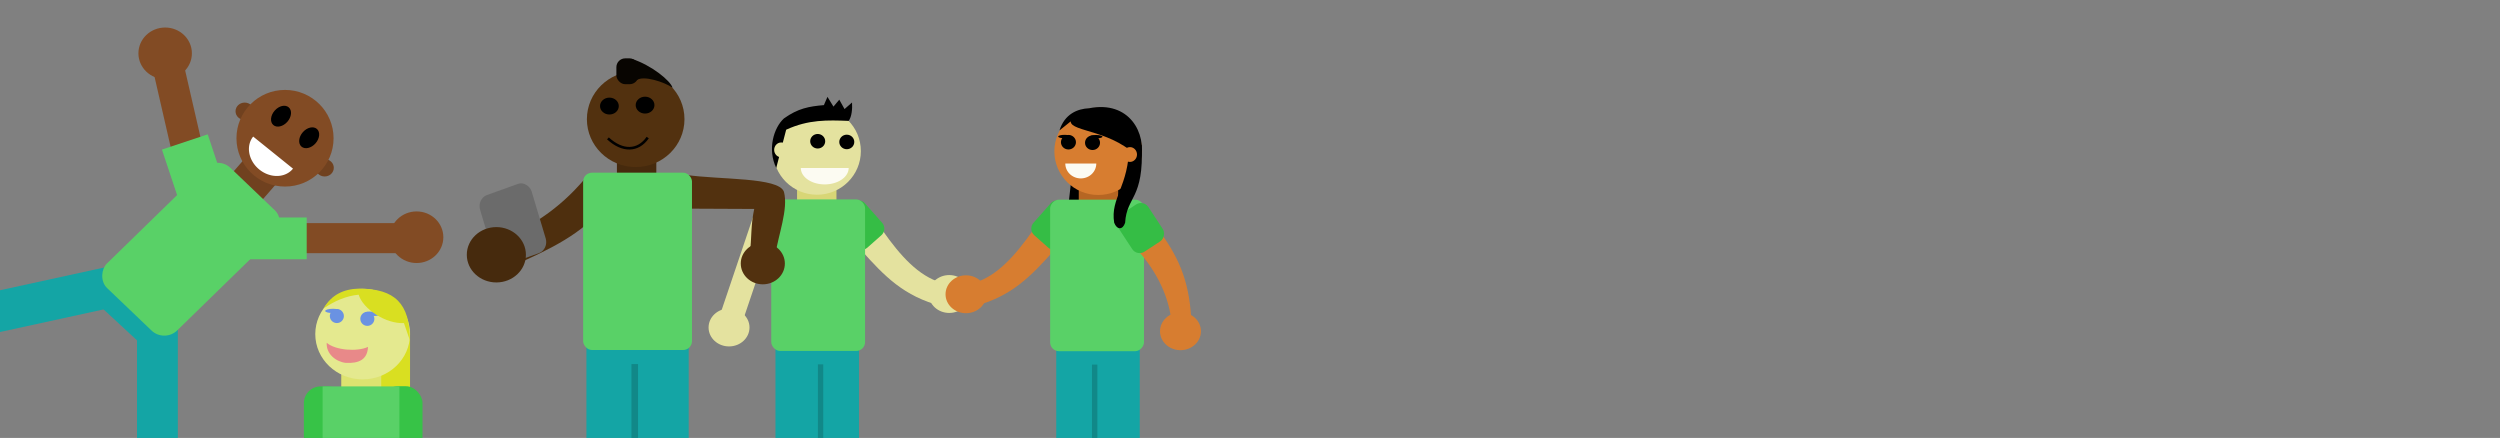<?xml version="1.0" encoding="UTF-8" standalone="no"?>
<!-- Created with Inkscape (http://www.inkscape.org/) -->

<svg
   xmlns:dc="http://purl.org/dc/elements/1.1/"
   xmlns:cc="http://creativecommons.org/ns#"
   xmlns:rdf="http://www.w3.org/1999/02/22-rdf-syntax-ns#"
   xmlns:svg="http://www.w3.org/2000/svg"
   xmlns="http://www.w3.org/2000/svg"
   xmlns:sodipodi="http://sodipodi.sourceforge.net/DTD/sodipodi-0.dtd"
   xmlns:inkscape="http://www.inkscape.org/namespaces/inkscape"
   width="1410mm"
   height="247mm"
   viewBox="0 0 1410 247"
   version="1.1"
   id="svg8"
   inkscape:version="0.92.3 (5aff6ba, 2018-11-25)"
   sodipodi:docname="group.svg">
  <rect x="0" y="0" width="1410" height="247" fill="#808080" stroke="none"/>
  <defs
     id="defs2" />
  <sodipodi:namedview
     id="base"
     pagecolor="#ffffff"
     bordercolor="#666666"
     borderopacity="1.0"
     inkscape:pageopacity="0.0"
     inkscape:pageshadow="2"
     inkscape:zoom="0.25"
     inkscape:cx="2281.3832"
     inkscape:cy="445.95586"
     inkscape:document-units="mm"
     inkscape:current-layer="layer1"
     showgrid="false"
     inkscape:window-width="1859"
     inkscape:window-height="1056"
     inkscape:window-x="61"
     inkscape:window-y="24"
     inkscape:window-maximized="1" />
  <g
     inkscape:label="Layer 1"
     inkscape:groupmode="layer"
     id="layer1"
     transform="translate(0,-50)">
    <path
       style="fill:#000000;fill-opacity:1;fill-rule:nonzero;stroke:none;stroke-width:3.373;stroke-linecap:round;stroke-linejoin:miter;stroke-miterlimit:4;stroke-dasharray:none;stroke-opacity:1"
       d="m 604.235,151.093 h 29.104 v 20.461 h -31.397 z"
       id="rect1271"
       inkscape:connector-curvature="0"
       sodipodi:nodetypes="ccccc" />
    <rect
       style="fill:#14a5a5;fill-opacity:1;fill-rule:nonzero;stroke:none;stroke-width:0.904;stroke-linecap:round;stroke-linejoin:miter;stroke-miterlimit:4;stroke-dasharray:none;stroke-opacity:1"
       id="rect1017-3"
       width="47.096"
       height="74.083"
       x="437.371"
       y="242.507" />
    <path
       style="fill:#e4e29f;fill-opacity:1;fill-rule:nonzero;stroke:none;stroke-width:2;stroke-linecap:round;stroke-linejoin:miter;stroke-miterlimit:4;stroke-dasharray:none;stroke-opacity:1"
       d="m 485.905,191.288 11.794,-11.402 c 10.207,14.591 20.414,25.742 33.003,29.485 l 0.377,13.254 c -21.408,-5.418 -32.497,-17.187 -45.173,-31.337 z"
       id="rect1145"
       inkscape:connector-curvature="0"
       sodipodi:nodetypes="ccccc" />
    <rect
       style="fill:#35bd45;fill-opacity:1;fill-rule:nonzero;stroke:none;stroke-width:2;stroke-linecap:round;stroke-linejoin:miter;stroke-miterlimit:4;stroke-dasharray:none;stroke-opacity:1"
       id="rect1143"
       width="20.637"
       height="24.871"
       x="235.336"
       y="441.472"
       rx="5"
       transform="rotate(-41.533)" />
    <rect
       style="fill:#d8d676;fill-opacity:1;fill-rule:nonzero;stroke:none;stroke-width:2;stroke-linecap:round;stroke-linejoin:miter;stroke-miterlimit:4;stroke-dasharray:none;stroke-opacity:1"
       id="rect1167"
       width="22.225"
       height="9.79"
       x="449.541"
       y="154.003" />
    <rect
       style="fill:#59d167;fill-opacity:1;fill-rule:nonzero;stroke:none;stroke-width:2;stroke-linecap:round;stroke-linejoin:miter;stroke-miterlimit:4;stroke-dasharray:none;stroke-opacity:1"
       id="rect1123"
       width="52.917"
       height="85.46"
       x="434.989"
       y="162.47"
       rx="5" />
    <rect
       style="fill:#e4e29f;fill-opacity:1;fill-rule:nonzero;stroke:none;stroke-width:2;stroke-linecap:round;stroke-linejoin:miter;stroke-miterlimit:4;stroke-dasharray:none;stroke-opacity:1"
       id="rect1150"
       width="13.248"
       height="62.637"
       x="457.551"
       y="22.953"
       transform="rotate(18.657)" />
    <path
       style="fill:#52310f;fill-opacity:1;stroke:none;stroke-width:0.265px;stroke-linecap:butt;stroke-linejoin:miter;stroke-opacity:1"
       d="m 386.747,148.624 c 19.344,2.822 52.446,1.235 55.386,9.525 2.646,9.701 -3.351,24.871 -4.763,35.278 l -14.464,-0.353 c 1.117,-9.113 0.47,-16.11 2.469,-25.224 l -37.747,-0.176 z"
       id="path1119"
       inkscape:connector-curvature="0"
       sodipodi:nodetypes="ccccccc" />
    <path
       style="fill:#4e2f0e;fill-opacity:1;fill-rule:nonzero;stroke:none;stroke-width:1;stroke-linecap:round;stroke-linejoin:miter;stroke-miterlimit:4;stroke-dasharray:none;stroke-opacity:1"
       d="m 280.661,185.785 c 22.074,-9.095 37.534,-20.394 51.67,-37.955 l 7.372,19.157 c -10.344,14.386 -30.131,23.847 -48.495,32.046 z"
       id="rect1021"
       inkscape:connector-curvature="0"
       sodipodi:nodetypes="ccccc" />
    <rect
       style="fill:#d9df21;fill-opacity:1;fill-rule:nonzero;stroke:none;stroke-width:1;stroke-linecap:round;stroke-linejoin:miter;stroke-miterlimit:4;stroke-dasharray:none;stroke-opacity:1"
       id="rect1003"
       width="37.306"
       height="57.282"
       x="193.954"
       y="236.842" />
    <rect
       style="fill:#70411f;fill-opacity:1;fill-rule:nonzero;stroke:none;stroke-width:1;stroke-linecap:round;stroke-linejoin:miter;stroke-miterlimit:4;stroke-dasharray:none;stroke-opacity:1"
       id="rect825"
       width="22.754"
       height="23.548"
       x="195.673"
       y="9.043"
       transform="rotate(41.025)" />
    <rect
       style="fill:#14a5a5;fill-opacity:1;fill-rule:nonzero;stroke:none;stroke-width:1;stroke-linecap:round;stroke-linejoin:miter;stroke-miterlimit:4;stroke-dasharray:none;stroke-opacity:1"
       id="rect907"
       width="23.019"
       height="78.846"
       x="77.273"
       y="228.508" />
    <rect
       style="fill:#14a5a5;fill-opacity:1;fill-rule:nonzero;stroke:none;stroke-width:1;stroke-linecap:round;stroke-linejoin:miter;stroke-miterlimit:4;stroke-dasharray:none;stroke-opacity:1"
       id="rect907-5"
       width="23.019"
       height="78.846"
       x="208.781"
       y="-23.027"
       transform="rotate(77.684)" />
    <rect
       style="fill:#14a5a5;fill-opacity:1;fill-rule:nonzero;stroke:none;stroke-width:1;stroke-linecap:round;stroke-linejoin:miter;stroke-miterlimit:4;stroke-dasharray:none;stroke-opacity:1"
       id="rect924"
       width="36.777"
       height="12.435"
       x="190.367"
       y="112.523"
       transform="rotate(42.821)" />
    <rect
       style="fill:#59d167;fill-opacity:1;fill-rule:nonzero;stroke:none;stroke-width:1.08;stroke-linecap:round;stroke-linejoin:miter;stroke-miterlimit:4;stroke-dasharray:none;stroke-opacity:1"
       id="rect815"
       width="54.711"
       height="97.142"
       x="184.408"
       y="14.799"
       transform="matrix(0.723,0.691,-0.716,0.698,0,0)"
       ry="10"
       rx="10" />
    <rect
       style="fill:#824b24;fill-opacity:1;fill-rule:nonzero;stroke:none;stroke-width:0.848;stroke-linecap:round;stroke-linejoin:miter;stroke-miterlimit:4;stroke-dasharray:none;stroke-opacity:1"
       id="rect819"
       width="61.232"
       height="16.955"
       x="164.906"
       y="175.834" />
    <rect
       style="fill:#59d167;fill-opacity:1;fill-rule:nonzero;stroke:none;stroke-width:1.141;stroke-linecap:round;stroke-linejoin:miter;stroke-miterlimit:4;stroke-dasharray:none;stroke-opacity:1"
       id="rect817"
       width="34.299"
       height="23.57"
       x="138.677"
       y="172.659" />
    <rect
       style="fill:#824b24;fill-opacity:1;fill-rule:nonzero;stroke:none;stroke-width:0.758;stroke-linecap:round;stroke-linejoin:miter;stroke-miterlimit:4;stroke-dasharray:none;stroke-opacity:1"
       id="rect823"
       width="17.772"
       height="45.187"
       x="64.559"
       y="115.867"
       transform="matrix(0.938,-0.348,0.224,0.975,0,0)" />
    <rect
       style="fill:#59d167;fill-opacity:1;fill-rule:nonzero;stroke:none;stroke-width:1;stroke-linecap:round;stroke-linejoin:miter;stroke-miterlimit:4;stroke-dasharray:none;stroke-opacity:1"
       id="rect821"
       width="27.214"
       height="28.726"
       x="44.211"
       y="156.338"
       transform="rotate(-18.415)" />
    <ellipse
       style="fill:#70411f;fill-opacity:1;fill-rule:nonzero;stroke:none;stroke-width:1;stroke-linecap:round;stroke-linejoin:miter;stroke-miterlimit:4;stroke-dasharray:none;stroke-opacity:1"
       id="path890-7"
       cx="183.106"
       cy="144.635"
       rx="5.159"
       ry="4.895" />
    <ellipse
       style="fill:#70411f;fill-opacity:1;fill-rule:nonzero;stroke:none;stroke-width:1;stroke-linecap:round;stroke-linejoin:miter;stroke-miterlimit:4;stroke-dasharray:none;stroke-opacity:1"
       id="path890"
       cx="137.995"
       cy="112.752"
       rx="5.159"
       ry="4.895" />
    <ellipse
       style="fill:#824b24;fill-opacity:1;fill-rule:nonzero;stroke:none;stroke-width:1;stroke-linecap:round;stroke-linejoin:miter;stroke-miterlimit:4;stroke-dasharray:none;stroke-opacity:1"
       id="path827"
       cx="160.749"
       cy="127.966"
       rx="27.384"
       ry="27.252" />
    <ellipse
       style="fill:#824b24;fill-opacity:1;fill-rule:nonzero;stroke:none;stroke-width:1;stroke-linecap:round;stroke-linejoin:miter;stroke-miterlimit:4;stroke-dasharray:none;stroke-opacity:1"
       id="path848"
       cx="234.964"
       cy="183.793"
       rx="15.081"
       ry="14.552" />
    <ellipse
       style="fill:#824b24;fill-opacity:1;fill-rule:nonzero;stroke:none;stroke-width:1;stroke-linecap:round;stroke-linejoin:miter;stroke-miterlimit:4;stroke-dasharray:none;stroke-opacity:1"
       id="path848-3"
       cx="93.148"
       cy="80.076"
       rx="15.081"
       ry="14.552" />
    <path
       style="fill:#ffffff;fill-opacity:1;fill-rule:nonzero;stroke:none;stroke-width:0.687;stroke-linecap:round;stroke-linejoin:miter;stroke-miterlimit:4;stroke-dasharray:none;stroke-opacity:1"
       id="path867"
       sodipodi:type="arc"
       sodipodi:cx="205.30945"
       sodipodi:cy="9.3555298"
       sodipodi:rx="14.419791"
       sodipodi:ry="12.303124"
       sodipodi:start="0"
       sodipodi:end="3.1415927"
       d="m 219.729,9.356 a 14.42,12.303 0 0 1 -7.21,10.655 14.42,12.303 0 0 1 -14.42,0 14.42,12.303 0 0 1 -7.21,-10.655 l 14.42,6e-7 z"
       transform="rotate(38.85)" />
    <ellipse
       style="fill:#000000;fill-opacity:1;fill-rule:nonzero;stroke:none;stroke-width:1;stroke-linecap:round;stroke-linejoin:miter;stroke-miterlimit:4;stroke-dasharray:none;stroke-opacity:1"
       id="path873"
       cx="195.331"
       cy="-17.753"
       rx="4.762"
       ry="6.615"
       transform="rotate(41.281)" />
    <ellipse
       style="fill:#000000;fill-opacity:1;fill-rule:nonzero;stroke:none;stroke-width:1;stroke-linecap:round;stroke-linejoin:miter;stroke-miterlimit:4;stroke-dasharray:none;stroke-opacity:1"
       id="path873-6"
       cx="215.291"
       cy="-19.08"
       rx="4.762"
       ry="6.615"
       transform="rotate(41.281)" />
    <rect
       style="fill:#37c347;fill-opacity:1;fill-rule:nonzero;stroke:none;stroke-width:1.038;stroke-linecap:round;stroke-linejoin:miter;stroke-miterlimit:4;stroke-dasharray:none;stroke-opacity:1"
       id="rect986"
       width="23.107"
       height="47.096"
       x="215.191"
       y="267.825"
       rx="9.437" />
    <rect
       style="fill:#dde370;fill-opacity:1;fill-rule:nonzero;stroke:none;stroke-width:1.11;stroke-linecap:round;stroke-linejoin:miter;stroke-miterlimit:4;stroke-dasharray:none;stroke-opacity:1"
       id="rect970"
       width="22.543"
       height="10.372"
       x="192.472"
       y="260.628" />
    <ellipse
       style="fill:#e4e98f;fill-opacity:1;fill-rule:nonzero;stroke:none;stroke-width:1;stroke-linecap:round;stroke-linejoin:miter;stroke-miterlimit:4;stroke-dasharray:none;stroke-opacity:1"
       id="path926"
       cx="204.537"
       cy="238.429"
       rx="26.723"
       ry="25.532" />
    <circle
       style="fill:#6a92e2;fill-opacity:1;fill-rule:nonzero;stroke:none;stroke-width:1;stroke-linecap:round;stroke-linejoin:miter;stroke-miterlimit:4;stroke-dasharray:none;stroke-opacity:1"
       id="path928"
       cx="189.985"
       cy="228.243"
       r="3.969" />
    <circle
       style="fill:#6a92e2;fill-opacity:1;fill-rule:nonzero;stroke:none;stroke-width:1;stroke-linecap:round;stroke-linejoin:miter;stroke-miterlimit:4;stroke-dasharray:none;stroke-opacity:1"
       id="path928-3"
       cx="207.183"
       cy="229.83"
       r="3.969" />
    <ellipse
       style="fill:#6a92e2;fill-opacity:1;fill-rule:nonzero;stroke:none;stroke-width:1;stroke-linecap:round;stroke-linejoin:miter;stroke-miterlimit:4;stroke-dasharray:none;stroke-opacity:1"
       id="path945"
       cx="231.422"
       cy="204.947"
       rx="4.101"
       ry="1.191"
       transform="rotate(5.712)" />
    <ellipse
       style="fill:#6a92e2;fill-opacity:1;fill-rule:nonzero;stroke:none;stroke-width:1;stroke-linecap:round;stroke-linejoin:miter;stroke-miterlimit:4;stroke-dasharray:none;stroke-opacity:1"
       id="path945-6"
       cx="183.697"
       cy="228.456"
       rx="4.101"
       ry="1.191"
       transform="rotate(-0.964)" />
    <path
       style="fill:#e88989;fill-opacity:1;stroke:none;stroke-width:0.265px;stroke-linecap:butt;stroke-linejoin:miter;stroke-opacity:1"
       d="m 184.27,243.324 c 4.833,4.233 17.18,5.186 23.283,2.328 -0.282,6.95 -4.904,9.454 -12.594,8.996 -5.292,-0.564 -11.113,-4.939 -10.689,-11.324 z"
       id="path968"
       inkscape:connector-curvature="0"
       sodipodi:nodetypes="cccc" />
    <rect
       style="fill:#37c347;fill-opacity:1;fill-rule:nonzero;stroke:none;stroke-width:1.038;stroke-linecap:round;stroke-linejoin:miter;stroke-miterlimit:4;stroke-dasharray:none;stroke-opacity:1"
       id="rect986-2"
       width="23.107"
       height="47.096"
       x="171.376"
       y="267.931"
       rx="9.437" />
    <rect
       style="fill:#59d167;fill-opacity:1;fill-rule:nonzero;stroke:none;stroke-width:0.835;stroke-linecap:round;stroke-linejoin:miter;stroke-miterlimit:4;stroke-dasharray:none;stroke-opacity:1"
       id="rect972"
       width="43.297"
       height="45.773"
       x="181.96"
       y="267.931" />
    <path
       style="fill:#d9df21;fill-opacity:1;stroke:none;stroke-width:0.265px;stroke-linecap:butt;stroke-linejoin:miter;stroke-opacity:1"
       d="m 182.445,224.01 c 4.586,-7.893 11.465,-11.024 20.108,-11.245 20.241,0.088 28.663,8.467 28.619,29.192 l -3.351,-9.745 c -10.275,0.573 -23.195,-8.026 -25.532,-16.007 -6.879,0.661 -13.494,3.44 -19.844,7.805 z"
       id="path1005"
       inkscape:connector-curvature="0"
       sodipodi:nodetypes="cccccc" />
    <rect
       style="fill:#6b6b6b;fill-opacity:1;fill-rule:nonzero;stroke:none;stroke-width:1.26;stroke-linecap:round;stroke-linejoin:miter;stroke-miterlimit:4;stroke-dasharray:none;stroke-opacity:1"
       id="rect1009"
       width="30.856"
       height="40.81"
       x="211.416"
       y="243.753"
       rx="6.074"
       ry="6.536"
       transform="matrix(0.941,-0.338,0.287,0.958,0,0)" />
    <ellipse
       style="fill:#462a0d;fill-opacity:1;fill-rule:nonzero;stroke:none;stroke-width:1;stroke-linecap:round;stroke-linejoin:miter;stroke-miterlimit:4;stroke-dasharray:none;stroke-opacity:1"
       id="path1013"
       cx="279.944"
       cy="193.691"
       rx="16.669"
       ry="15.61" />
    <rect
       style="fill:#14a5a5;fill-opacity:1;fill-rule:nonzero;stroke:none;stroke-width:1;stroke-linecap:round;stroke-linejoin:miter;stroke-miterlimit:4;stroke-dasharray:none;stroke-opacity:1"
       id="rect1017"
       width="57.679"
       height="74.083"
       x="330.744"
       y="242.374" />
    <rect
       style="fill:#462a0d;fill-opacity:1;fill-rule:nonzero;stroke:none;stroke-width:1;stroke-linecap:round;stroke-linejoin:miter;stroke-miterlimit:4;stroke-dasharray:none;stroke-opacity:1"
       id="rect1019"
       width="22.225"
       height="17.462"
       x="347.942"
       y="131.514" />
    <rect
       style="fill:#59d167;fill-opacity:1;fill-rule:nonzero;stroke:none;stroke-width:1;stroke-linecap:round;stroke-linejoin:miter;stroke-miterlimit:4;stroke-dasharray:none;stroke-opacity:1"
       id="rect1015"
       width="61.383"
       height="100.013"
       x="328.892"
       y="147.389"
       rx="5"
       ry="5" />
    <rect
       style="fill:#118888;fill-opacity:1;fill-rule:nonzero;stroke:none;stroke-width:0.231;stroke-linecap:round;stroke-linejoin:miter;stroke-miterlimit:4;stroke-dasharray:none;stroke-opacity:1"
       id="rect1017-9"
       width="3.704"
       height="61.383"
       x="356.144"
       y="255.339" />
    <ellipse
       style="fill:#52310f;fill-opacity:1;fill-rule:nonzero;stroke:none;stroke-width:1;stroke-linecap:round;stroke-linejoin:miter;stroke-miterlimit:4;stroke-dasharray:none;stroke-opacity:1"
       id="path1039"
       cx="358.525"
       cy="117.226"
       rx="27.517"
       ry="26.987" />
    <ellipse
       style="fill:#000000;fill-opacity:1;fill-rule:nonzero;stroke:none;stroke-width:0.744;stroke-linecap:round;stroke-linejoin:miter;stroke-miterlimit:4;stroke-dasharray:none;stroke-opacity:1"
       id="path1041"
       cx="343.708"
       cy="109.818"
       rx="5.292"
       ry="4.762" />
    <ellipse
       style="fill:#000000;fill-opacity:1;fill-rule:nonzero;stroke:none;stroke-width:0.744;stroke-linecap:round;stroke-linejoin:miter;stroke-miterlimit:4;stroke-dasharray:none;stroke-opacity:1"
       id="path1041-2"
       cx="363.817"
       cy="109.289"
       rx="5.292"
       ry="4.762" />
    <path
       style="fill:none;stroke:#000000;stroke-width:1.474;stroke-linecap:butt;stroke-linejoin:miter;stroke-miterlimit:4;stroke-dasharray:none;stroke-opacity:1"
       d="m 342.874,128.041 c 8.15,7.568 16.97,7.416 22.441,-0.454"
       id="path1073"
       inkscape:connector-curvature="0"
       sodipodi:nodetypes="cc" />
    <rect
       style="fill:#080501;fill-opacity:1;fill-rule:nonzero;stroke:none;stroke-width:2;stroke-linecap:round;stroke-linejoin:miter;stroke-miterlimit:4;stroke-dasharray:none;stroke-opacity:1"
       id="rect1115"
       width="12.473"
       height="14.59"
       x="347.639"
       y="82.906"
       rx="5" />
    <path
       style="fill:#080501;fill-opacity:1;stroke:none;stroke-width:0.265px;stroke-linecap:butt;stroke-linejoin:miter;stroke-opacity:1"
       d="m 359.13,95.228 c 3.704,-2.898 15.724,1.084 20.184,4.233 -1.134,-3.881 -11.717,-12.599 -22.905,-16.253 z"
       id="path1117"
       inkscape:connector-curvature="0"
       sodipodi:nodetypes="cccc" />
    <ellipse
       style="fill:#52310f;fill-opacity:1;fill-rule:nonzero;stroke:none;stroke-width:2;stroke-linecap:round;stroke-linejoin:miter;stroke-miterlimit:4;stroke-dasharray:none;stroke-opacity:1"
       id="path1121"
       cx="430.227"
       cy="198.63"
       rx="12.435"
       ry="11.73" />
    <rect
       style="fill:#118888;fill-opacity:1;fill-rule:nonzero;stroke:none;stroke-width:0.208;stroke-linecap:round;stroke-linejoin:miter;stroke-miterlimit:4;stroke-dasharray:none;stroke-opacity:1"
       id="rect1017-9-6"
       width="3.025"
       height="61.383"
       x="461.285"
       y="255.471" />
    <ellipse
       style="fill:#e4e29f;fill-opacity:1;fill-rule:nonzero;stroke:none;stroke-width:2;stroke-linecap:round;stroke-linejoin:miter;stroke-miterlimit:4;stroke-dasharray:none;stroke-opacity:1"
       id="path1148"
       cx="535.365"
       cy="215.818"
       rx="11.543"
       ry="10.681" />
    <ellipse
       style="fill:#e4e29f;fill-opacity:1;fill-rule:nonzero;stroke:none;stroke-width:2;stroke-linecap:round;stroke-linejoin:miter;stroke-miterlimit:4;stroke-dasharray:none;stroke-opacity:1"
       id="path1148-0"
       cx="411.177"
       cy="234.701"
       rx="11.543"
       ry="10.681" />
    <ellipse
       style="fill:#e4e29f;fill-opacity:1;fill-rule:nonzero;stroke:none;stroke-width:2;stroke-linecap:round;stroke-linejoin:miter;stroke-miterlimit:4;stroke-dasharray:none;stroke-opacity:1"
       id="path1169"
       cx="460.786"
       cy="135.218"
       rx="24.739"
       ry="24.606" />
    <path
       style="fill:#fcfbf2;fill-opacity:1;fill-rule:nonzero;stroke:none;stroke-width:1.018;stroke-linecap:round;stroke-linejoin:miter;stroke-miterlimit:4;stroke-dasharray:none;stroke-opacity:1"
       id="path1173"
       sodipodi:type="arc"
       sodipodi:cx="465.15192"
       sodipodi:cy="144.74298"
       sodipodi:rx="13.493751"
       sodipodi:ry="9.260417"
       sodipodi:start="0"
       sodipodi:end="3.1415927"
       d="m 478.646,144.743 a 13.494,9.26 0 0 1 -6.747,8.02 13.494,9.26 0 0 1 -13.494,0 13.494,9.26 0 0 1 -6.747,-8.02 l 13.494,0 z" />
    <ellipse
       style="fill:#000000;fill-opacity:1;fill-rule:nonzero;stroke:none;stroke-width:2;stroke-linecap:round;stroke-linejoin:miter;stroke-miterlimit:4;stroke-dasharray:none;stroke-opacity:1"
       id="path1177"
       cx="477.587"
       cy="130.059"
       rx="4.233"
       ry="4.101" />
    <ellipse
       style="fill:#000000;fill-opacity:1;fill-rule:nonzero;stroke:none;stroke-width:2;stroke-linecap:round;stroke-linejoin:miter;stroke-miterlimit:4;stroke-dasharray:none;stroke-opacity:1"
       id="path1177-6"
       cx="461.183"
       cy="129.662"
       rx="4.233"
       ry="4.101" />
    <path
       style="fill:#000000;fill-opacity:1;stroke:none;stroke-width:0.265px;stroke-linecap:butt;stroke-linejoin:miter;stroke-opacity:1"
       d="m 437.794,144.743 5.609,-21.59 c 12.594,-5.786 23.283,-5.433 35.242,-4.974 1.799,-2.399 2.117,-6.914 1.905,-10.372 l -4.233,3.704 -2.963,-5.292 -3.281,3.916 -3.387,-5.503 -2.011,4.657 c -8.361,0.706 -14.605,1.834 -22.543,7.514 -5.68,5.186 -9.454,17.251 -4.339,27.94 z"
       id="path1194"
       inkscape:connector-curvature="0"
       sodipodi:nodetypes="ccccccccccc" />
    <ellipse
       style="fill:#e4e29f;fill-opacity:1;fill-rule:nonzero;stroke:none;stroke-width:2;stroke-linecap:round;stroke-linejoin:miter;stroke-miterlimit:4;stroke-dasharray:none;stroke-opacity:1"
       id="path1196"
       cx="440.599"
       cy="134.53"
       rx="3.969"
       ry="4.18" />
    <rect
       style="fill:#14a5a5;fill-opacity:1;fill-rule:nonzero;stroke:none;stroke-width:0.904;stroke-linecap:round;stroke-linejoin:miter;stroke-miterlimit:4;stroke-dasharray:none;stroke-opacity:1"
       id="rect1017-3-2"
       width="47.096"
       height="74.083"
       x="-642.82"
       y="242.652"
       transform="scale(-1,1)" />
    <path
       style="fill:#d77d30;fill-opacity:1;fill-rule:nonzero;stroke:none;stroke-width:2;stroke-linecap:round;stroke-linejoin:miter;stroke-miterlimit:4;stroke-dasharray:none;stroke-opacity:1"
       d="m 594.285,191.433 -11.794,-11.402 c -10.207,14.591 -20.414,25.742 -33.003,29.485 l -0.377,13.254 c 21.408,-5.418 32.497,-17.187 45.173,-31.337 z"
       id="rect1145-6"
       inkscape:connector-curvature="0"
       sodipodi:nodetypes="ccccc" />
    <rect
       style="fill:#35bd45;fill-opacity:1;fill-rule:nonzero;stroke:none;stroke-width:2;stroke-linecap:round;stroke-linejoin:miter;stroke-miterlimit:4;stroke-dasharray:none;stroke-opacity:1"
       id="rect1143-1"
       width="20.637"
       height="24.871"
       x="-573.362"
       y="-274.641"
       rx="5"
       transform="matrix(-0.749,-0.663,-0.663,0.749,0,0)" />
    <rect
       style="fill:#b66623;fill-opacity:1;fill-rule:nonzero;stroke:none;stroke-width:2;stroke-linecap:round;stroke-linejoin:miter;stroke-miterlimit:4;stroke-dasharray:none;stroke-opacity:1"
       id="rect1167-8"
       width="22.225"
       height="9.79"
       x="-630.649"
       y="154.149"
       transform="scale(-1,1)" />
    <rect
       style="fill:#59d167;fill-opacity:1;fill-rule:nonzero;stroke:none;stroke-width:2;stroke-linecap:round;stroke-linejoin:miter;stroke-miterlimit:4;stroke-dasharray:none;stroke-opacity:1"
       id="rect1123-7"
       width="52.917"
       height="85.46"
       x="-645.201"
       y="162.616"
       rx="5"
       transform="scale(-1,1)" />
    <rect
       style="fill:#118888;fill-opacity:1;fill-rule:nonzero;stroke:none;stroke-width:0.208;stroke-linecap:round;stroke-linejoin:miter;stroke-miterlimit:4;stroke-dasharray:none;stroke-opacity:1"
       id="rect1017-9-6-9"
       width="3.025"
       height="61.383"
       x="-618.905"
       y="255.617"
       transform="scale(-1,1)" />
    <ellipse
       style="fill:#d77d30;fill-opacity:1;fill-rule:nonzero;stroke:none;stroke-width:2;stroke-linecap:round;stroke-linejoin:miter;stroke-miterlimit:4;stroke-dasharray:none;stroke-opacity:1"
       id="path1148-2"
       cx="-544.825"
       cy="215.964"
       rx="11.543"
       ry="10.681"
       transform="scale(-1,1)" />
    <ellipse
       style="fill:#d77d30;fill-opacity:1;fill-rule:nonzero;stroke:none;stroke-width:2;stroke-linecap:round;stroke-linejoin:miter;stroke-miterlimit:4;stroke-dasharray:none;stroke-opacity:1"
       id="path1169-0"
       cx="-619.404"
       cy="135.364"
       rx="24.739"
       ry="24.606"
       transform="scale(-1,1)" />
    <path
       style="fill:#fcfbf2;fill-opacity:1;fill-rule:nonzero;stroke:none;stroke-width:0.779;stroke-linecap:round;stroke-linejoin:miter;stroke-miterlimit:4;stroke-dasharray:none;stroke-opacity:1"
       id="path1173-2"
       sodipodi:type="arc"
       sodipodi:cx="-609.57031"
       sodipodi:cy="142.24268"
       sodipodi:rx="8.7312508"
       sodipodi:ry="8.3784723"
       sodipodi:start="0"
       sodipodi:end="3.1415927"
       d="m -600.839,142.243 a 8.731,8.378 0 0 1 -4.366,7.256 8.731,8.378 0 0 1 -8.731,0 8.731,8.378 0 0 1 -4.366,-7.256 l 8.731,0 z"
       transform="scale(-1,1)" />
    <ellipse
       style="fill:#000000;fill-opacity:1;fill-rule:nonzero;stroke:none;stroke-width:2;stroke-linecap:round;stroke-linejoin:miter;stroke-miterlimit:4;stroke-dasharray:none;stroke-opacity:1"
       id="path1177-3"
       cx="-602.603"
       cy="130.204"
       rx="4.233"
       ry="4.101"
       transform="scale(-1,1)" />
    <ellipse
       style="fill:#000000;fill-opacity:1;fill-rule:nonzero;stroke:none;stroke-width:2;stroke-linecap:round;stroke-linejoin:miter;stroke-miterlimit:4;stroke-dasharray:none;stroke-opacity:1"
       id="path1177-6-7"
       cx="-616.185"
       cy="130.513"
       rx="4.233"
       ry="4.101"
       transform="scale(-1,1)" />
    <ellipse
       style="fill:#000000;fill-opacity:1;fill-rule:nonzero;stroke:none;stroke-width:1.298;stroke-linecap:round;stroke-linejoin:miter;stroke-miterlimit:4;stroke-dasharray:none;stroke-opacity:1"
       id="path1249"
       cx="600.442"
       cy="127.016"
       rx="3.616"
       ry="0.97" />
    <ellipse
       style="fill:#000000;fill-opacity:1;fill-rule:nonzero;stroke:none;stroke-width:1.298;stroke-linecap:round;stroke-linejoin:miter;stroke-miterlimit:4;stroke-dasharray:none;stroke-opacity:1"
       id="path1249-2"
       cx="618.169"
       cy="127.104"
       rx="3.616"
       ry="0.97" />
    <path
       style="fill:#d77d30;fill-opacity:1;fill-rule:nonzero;stroke:none;stroke-width:2;stroke-linecap:round;stroke-linejoin:miter;stroke-miterlimit:4;stroke-dasharray:none;stroke-opacity:1"
       d="m 654.701,181.404 -13.653,9.093 c 12.08,13.082 18.683,28.43 19.657,41.527 l 11.282,0.724 c -0.732,-22.071 -6.162,-35.942 -17.285,-51.343 z"
       id="rect1145-6-8"
       inkscape:connector-curvature="0"
       sodipodi:nodetypes="ccccc" />
    <rect
       style="fill:#35bd45;fill-opacity:1;fill-rule:nonzero;stroke:none;stroke-width:2;stroke-linecap:round;stroke-linejoin:miter;stroke-miterlimit:4;stroke-dasharray:none;stroke-opacity:1"
       id="rect1143-1-2"
       width="20.637"
       height="24.871"
       x="-450.436"
       y="489.73"
       rx="5"
       transform="matrix(-0.836,0.548,0.548,0.836,0,0)" />
    <path
       style="fill:#000000;fill-opacity:1;fill-rule:nonzero;stroke:none;stroke-width:2;stroke-linecap:round;stroke-linejoin:miter;stroke-miterlimit:4;stroke-dasharray:none;stroke-opacity:1"
       d="m 636.866,131.867 h 7.056 c 1.279,30.749 -8.455,28.587 -9.349,43.744 -1.352,4.233 -4.645,4.057 -6.174,0 -2.293,-14.052 8.29,-20.344 8.467,-43.744 z"
       id="rect1266"
       inkscape:connector-curvature="0"
       sodipodi:nodetypes="ccccc" />
    <path
       style="fill:#000000;fill-opacity:1;stroke:none;stroke-width:0.265px;stroke-linecap:butt;stroke-linejoin:miter;stroke-opacity:1"
       d="m 597.532,123.576 6.35,-5.115 c -0.059,6.115 24.753,4.645 39.511,22.049 3.528,-15.463 -6.526,-33.925 -29.104,-29.457 -6.644,0.294 -13.817,3.234 -16.757,12.524 z"
       id="path1269"
       inkscape:connector-curvature="0"
       sodipodi:nodetypes="ccccc" />
    <ellipse
       style="fill:#d77d30;fill-opacity:1;fill-rule:nonzero;stroke:none;stroke-width:2;stroke-linecap:round;stroke-linejoin:miter;stroke-miterlimit:4;stroke-dasharray:none;stroke-opacity:1"
       id="path1196-9"
       cx="-637.299"
       cy="137.145"
       rx="3.969"
       ry="4.18"
       transform="scale(-1,1)" />
    <ellipse
       style="fill:#d77d30;fill-opacity:1;fill-rule:nonzero;stroke:none;stroke-width:2;stroke-linecap:round;stroke-linejoin:miter;stroke-miterlimit:4;stroke-dasharray:none;stroke-opacity:1"
       id="path1148-2-9"
       cx="-665.794"
       cy="236.818"
       rx="11.543"
       ry="10.681"
       transform="scale(-1,1)" />
  </g>
</svg>

